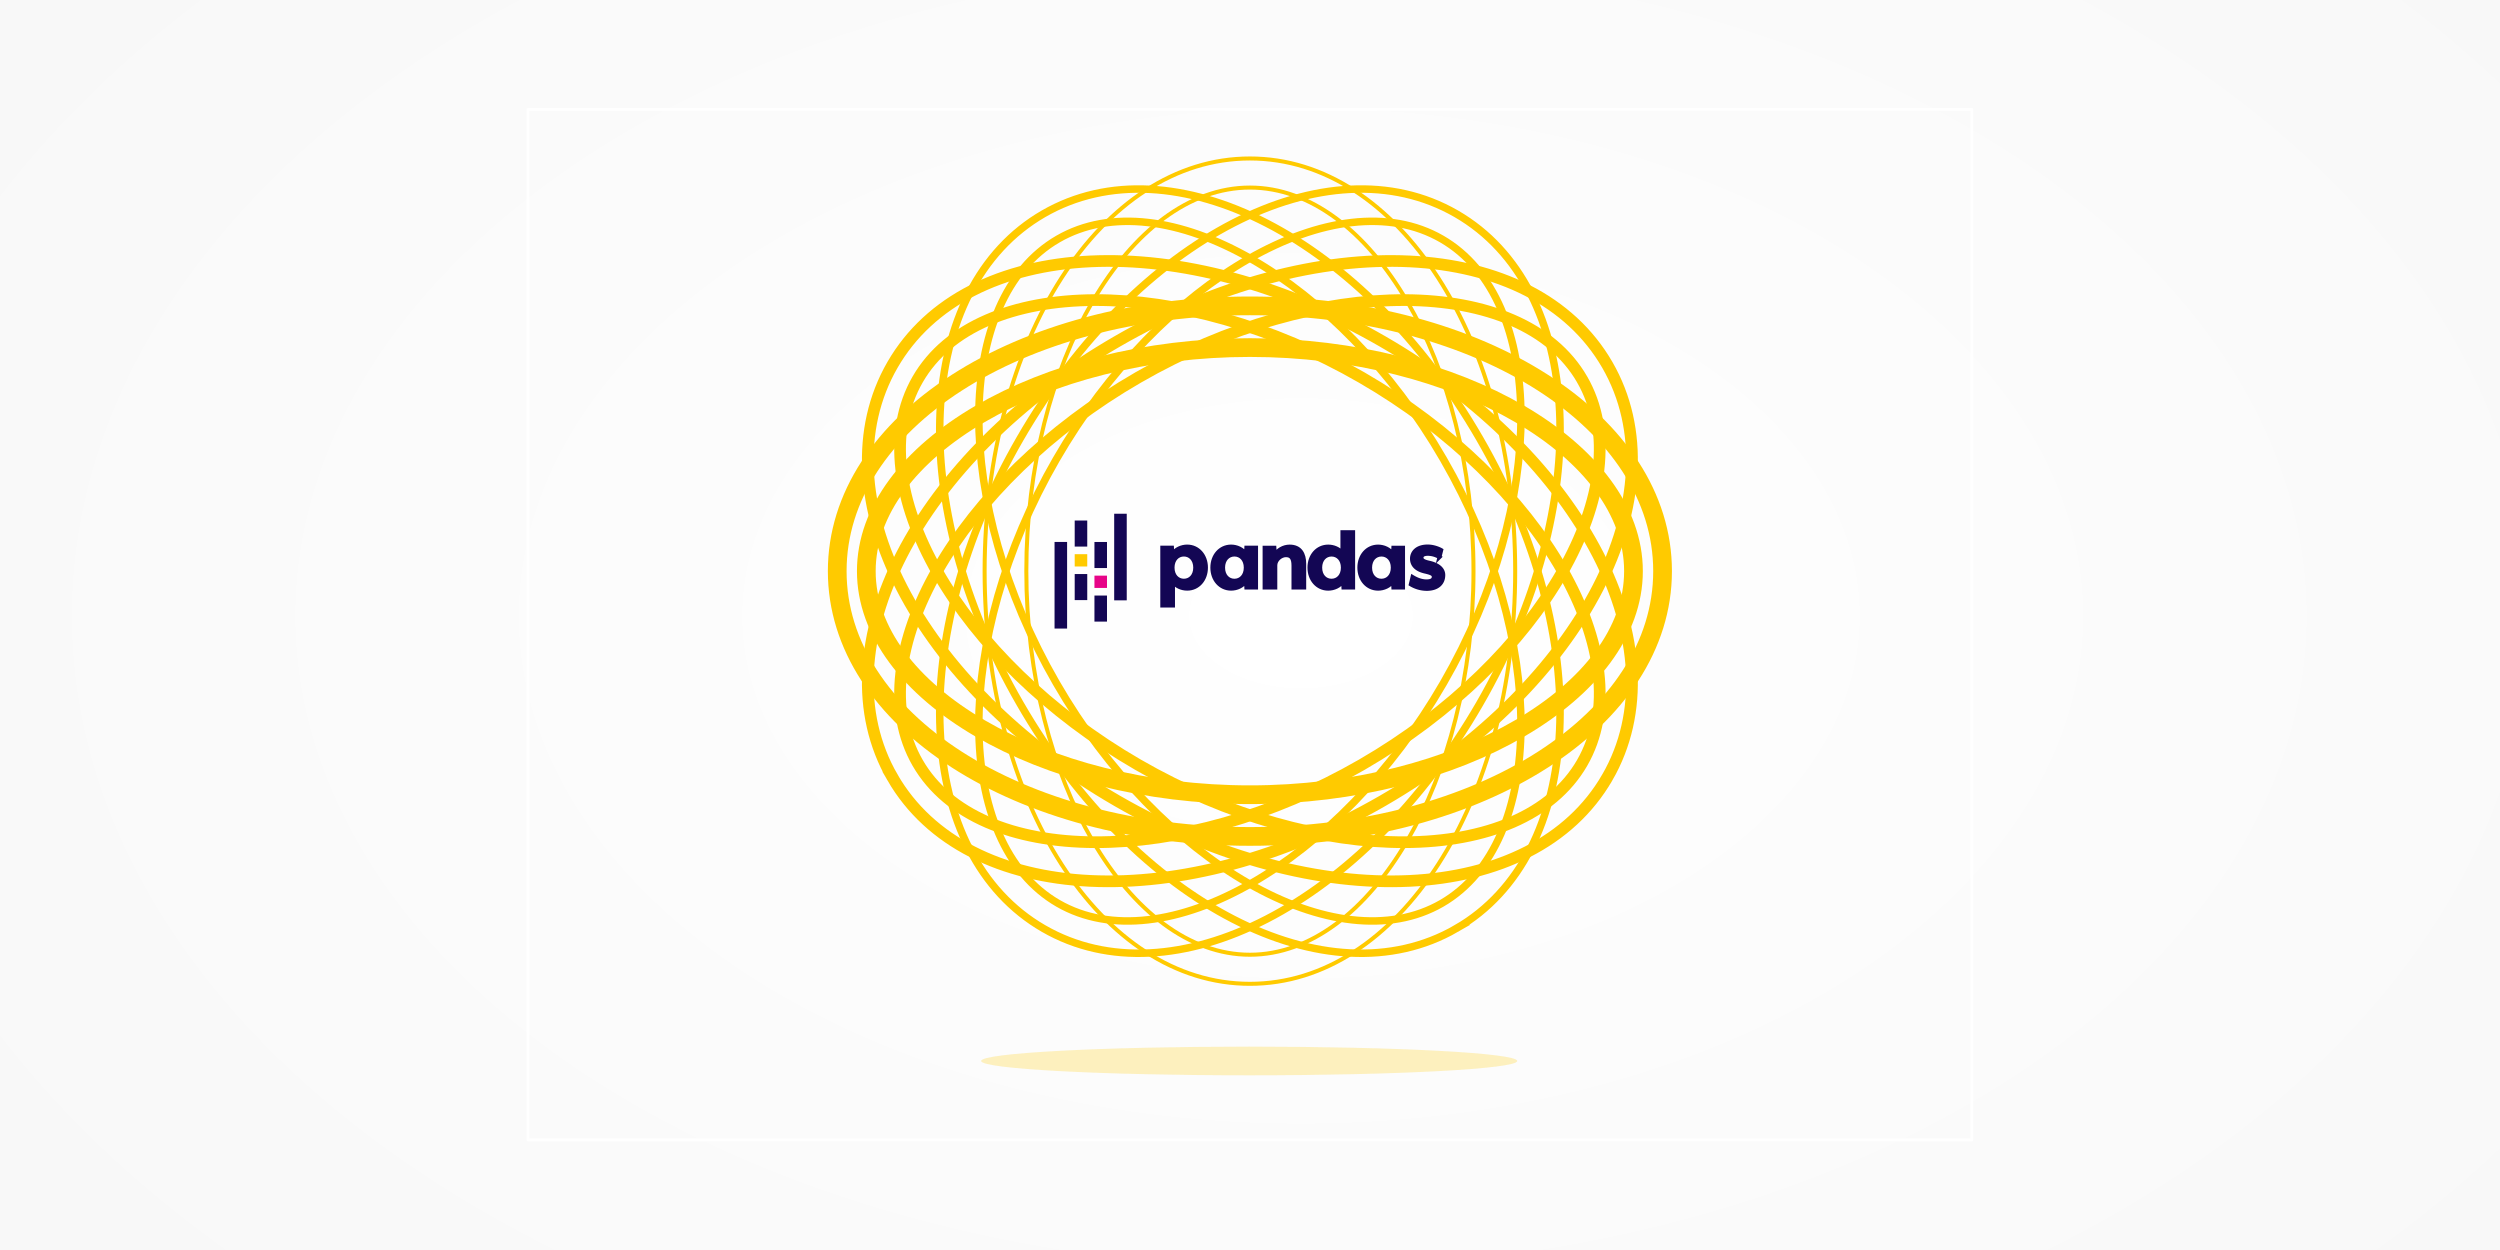 <?xml version="1.0" encoding="UTF-8" standalone="no"?>
<svg
   xmlns:dc="http://purl.org/dc/elements/1.1/"
   xmlns:cc="http://creativecommons.org/ns#"
   xmlns:rdf="http://www.w3.org/1999/02/22-rdf-syntax-ns#"
   xmlns:svg="http://www.w3.org/2000/svg"
   xmlns="http://www.w3.org/2000/svg"
   xmlns:xlink="http://www.w3.org/1999/xlink"
   xmlns:sodipodi="http://sodipodi.sourceforge.net/DTD/sodipodi-0.dtd"
   xmlns:inkscape="http://www.inkscape.org/namespaces/inkscape"
   width="158.75mm"
   height="79.375mm"
   viewBox="0 0 158.75 79.375"
   version="1.1"
   id="svg4007"
   inkscape:version="1.0.1 (0767f8302a, 2020-10-17)"
   sodipodi:docname="social_media.svg">
  <defs
     id="defs4001">
    <radialGradient
       inkscape:collect="always"
       xlink:href="#linearGradient769"
       id="radialGradient771"
       cx="267.758"
       cy="-51.948"
       fx="267.758"
       fy="-51.948"
       r="338.667"
       gradientTransform="matrix(-1.7799388e-5,-0.272,0.419,0,-114.841,75.65)"
       gradientUnits="userSpaceOnUse" />
    <linearGradient
       inkscape:collect="always"
       id="linearGradient769">
      <stop
         style="stop-color:#ffffff;stop-opacity:1"
         offset="0"
         id="stop765" />
      <stop
         style="stop-color:#f5f5f5;stop-opacity:1"
         offset="1"
         id="stop767" />
    </linearGradient>
    <filter
       inkscape:collect="always"
       style="color-interpolation-filters:sRGB"
       id="filter4707-2"
       x="-0.032"
       width="1.064"
       y="-0.6"
       height="2.2">
      <feGaussianBlur
         inkscape:collect="always"
         stdDeviation="1.196"
         id="feGaussianBlur4709-9" />
    </filter>
  </defs>
  <sodipodi:namedview
     id="base"
     pagecolor="#ffffff"
     bordercolor="#666666"
     borderopacity="1.0"
     inkscape:pageopacity="0.0"
     inkscape:pageshadow="2"
     inkscape:zoom="0.7"
     inkscape:cx="231.82725"
     inkscape:cy="131.18398"
     inkscape:document-units="mm"
     inkscape:current-layer="layer1"
     inkscape:document-rotation="0"
     showgrid="false"
     fit-margin-top="0"
     fit-margin-left="0"
     fit-margin-right="0"
     fit-margin-bottom="0"
     inkscape:window-width="1457"
     inkscape:window-height="993"
     inkscape:window-x="231"
     inkscape:window-y="0"
     inkscape:window-maximized="0" />
  <g
     inkscape:label="Layer 1"
     inkscape:groupmode="layer"
     id="layer1"
     transform="translate(219.226,36.286)">
    <rect
       id="rect120"
       width="158.75"
       height="79.375"
       x="-219.226"
       y="-36.286"
       style="fill:url(#radialGradient771);fill-opacity:1;stroke-width:0.268"
       inkscape:export-xdpi="96"
       inkscape:export-ydpi="96" />
    <g
       inkscape:label="Layer 1"
       id="layer1-0"
       transform="matrix(0.496,0,0,0.496,-151.106,-37.115)"
       inkscape:export-xdpi="96"
       inkscape:export-ydpi="96">
      <rect
         style="fill:none;stroke:#ffffff;stroke-width:0.366;stroke-linecap:round;stroke-linejoin:round"
         id="rect2731-8"
         width="184.843"
         height="131.926"
         x="-69.743"
         y="15.68" />
      <path
         d="m 22.679,127.624 c -19.045,0 -33.963,-23.206 -33.963,-52.831 0,-29.625 14.918,-52.833 33.963,-52.833 19.045,0 33.963,23.206 33.963,52.831 0,29.625 -14.918,52.833 -33.963,52.833 z m 0,-101.94 c -15.516,0 -28.624,22.489 -28.624,49.108 0,26.62 13.108,49.108 28.624,49.108 15.516,0 28.624,-22.489 28.624,-49.108 0,-26.62 -13.108,-49.108 -28.624,-49.108 z"
         fill="#f8af23"
         id="path2670-1"
         style="fill:#000000;fill-opacity:0;stroke:#ffca00;stroke-width:0.515;stroke-miterlimit:4;stroke-dasharray:none;stroke-opacity:1" />
      <path
         d="M -23.075,101.208 C -32.598,84.715 -19.96,60.192 5.696,45.38 31.353,30.567 58.91,31.883 68.432,48.376 c 9.523,16.494 -3.116,41.016 -28.772,55.829 -25.656,14.813 -53.213,13.497 -62.736,-2.997 z M 65.207,50.238 C 57.449,36.802 31.419,36.694 8.366,50.004 -14.687,63.314 -27.609,85.91 -19.851,99.347 c 7.758,13.437 33.788,13.544 56.841,0.235 23.053,-13.31 35.975,-35.906 28.217,-49.343 z"
         fill="#f8af23"
         id="path4513-3"
         style="fill:#000000;fill-opacity:0;stroke:#ffca00;stroke-width:1.498;stroke-miterlimit:4;stroke-dasharray:none;stroke-opacity:1" />
      <path
         d="m 68.432,101.208 c -9.523,16.494 -37.079,17.81 -62.735,2.997 C -19.958,89.393 -32.598,64.87 -23.075,48.376 c 9.523,-16.494 37.079,-17.81 62.735,-2.997 25.656,14.813 38.296,39.336 28.773,55.829 z M -19.85,50.238 c -7.758,13.437 5.164,36.033 28.217,49.343 C 31.421,112.891 57.45,112.784 65.208,99.347 72.966,85.91 60.044,63.313 36.991,50.004 13.937,36.694 -12.092,36.802 -19.85,50.238 Z"
         fill="#f8af23"
         id="path4515-1"
         style="fill:#000000;fill-opacity:0;stroke:#ffca00;stroke-width:1.498;stroke-miterlimit:4;stroke-dasharray:none;stroke-opacity:1" />
      <ellipse
         style="fill:#ffca00;fill-opacity:0.247;stroke:none;stroke-width:1;stroke-linecap:round;stroke-linejoin:round;stroke-miterlimit:4;stroke-dasharray:none;stroke-opacity:1;filter:url(#filter4707-2)"
         id="path4693-1"
         cx="228.126"
         cy="124.687"
         rx="44.679"
         ry="2.391"
         transform="matrix(0.768,0,0,0.768,-152.612,41.742)" />
      <path
         d="M -3.737,120.546 C -20.231,111.024 -21.547,83.467 -6.735,57.811 8.078,32.155 32.601,19.516 49.095,29.038 c 16.494,9.523 17.81,37.079 2.997,62.735 C 37.279,117.429 12.756,130.069 -3.737,120.546 Z M 47.232,32.264 C 33.795,24.506 11.199,37.428 -2.111,60.481 -15.42,83.534 -15.313,109.564 -1.876,117.322 11.561,125.079 34.158,112.158 47.467,89.104 60.777,66.051 60.669,40.022 47.232,32.264 Z"
         fill="#f8af23"
         id="path4755-0"
         style="fill:#000000;fill-opacity:0;stroke:#ffca00;stroke-width:0.959;stroke-miterlimit:4;stroke-dasharray:none;stroke-opacity:1" />
      <path
         d="M 49.095,120.546 C 32.601,130.069 8.079,117.43 -6.734,91.774 -21.547,66.118 -20.231,38.561 -3.737,29.038 12.756,19.516 37.279,32.154 52.091,57.81 c 14.813,25.656 13.497,53.213 -2.997,62.736 z M -1.875,32.264 C -15.312,40.022 -15.42,66.052 -2.11,89.105 11.2,112.158 33.796,125.079 47.233,117.322 60.67,109.564 60.777,83.534 47.468,60.481 34.158,37.427 11.562,24.506 -1.875,32.264 Z"
         fill="#f8af23"
         id="path4757-3"
         style="fill:#000000;fill-opacity:0;stroke:#ffca00;stroke-width:0.959;stroke-miterlimit:4;stroke-dasharray:none;stroke-opacity:1" />
      <path
         d="m -30.154,74.792 c 0,-19.045 23.206,-33.963 52.831,-33.963 29.625,4e-6 52.833,14.918 52.833,33.963 0,19.045 -23.206,33.963 -52.831,33.963 -29.625,0 -52.833,-14.918 -52.833,-33.963 z m 101.94,0 c 0,-15.516 -22.489,-28.624 -49.108,-28.624 -26.62,0 -49.108,13.108 -49.108,28.624 0,15.516 22.489,28.624 49.108,28.624 26.62,-10e-6 49.108,-13.108 49.108,-28.624 z"
         fill="#f8af23"
         id="path4759-4"
         style="fill:#000000;fill-opacity:0;stroke:#ffca00;stroke-width:2.397;stroke-miterlimit:4;stroke-dasharray:none;stroke-opacity:1" />
      <g
         id="g5534">
        <path
           class="cls-1"
           d="m 14.652,77.033 c -0.685,0 -1.382,-0.283 -1.819,-0.839 v 3.001 h -1.372 v -7.408 h 1.24 l 0.047,0.815 c 0.425,-0.626 1.181,-0.957 1.902,-0.957 1.382,0 2.401,1.158 2.401,2.694 0,1.536 -1.017,2.695 -2.399,2.694 z m -0.425,-4.371 c -0.804,0 -1.453,0.626 -1.453,1.678 0,1.052 0.65,1.679 1.453,1.679 0.804,0 1.453,-0.626 1.453,-1.678 0,-1.052 -0.65,-1.679 -1.453,-1.679 z"
           id="path2909-0"
           style="fill:#130654;fill-opacity:1;stroke:#130654;stroke-width:0.51;stroke-miterlimit:4;stroke-dasharray:none;stroke-opacity:1" />
        <path
           class="cls-1"
           d="m 22.222,76.893 -0.047,-0.815 c -0.425,0.626 -1.182,0.957 -1.903,0.956 -1.382,0 -2.401,-1.158 -2.401,-2.694 0,-1.536 1.016,-2.694 2.401,-2.694 0.721,0 1.477,0.333 1.903,0.957 l 0.047,-0.815 h 1.243 v 5.104 z m -1.524,-4.23 c -0.804,0 -1.453,0.626 -1.454,1.678 -6.84e-4,1.052 0.65,1.679 1.453,1.679 0.804,0 1.454,-0.626 1.454,-1.678 0,-1.052 -0.65,-1.679 -1.453,-1.679 z"
           id="path2911-3"
           style="fill:#130654;fill-opacity:1;stroke:#130654;stroke-width:0.51;stroke-miterlimit:4;stroke-dasharray:none;stroke-opacity:1" />
        <path
           class="cls-1"
           d="m 28.258,76.893 v -2.824 c 0,-0.992 -0.342,-1.323 -0.968,-1.323 -0.65,0 -1.359,0.59 -1.359,1.299 v 2.848 h -1.371 v -5.104 h 1.253 l 0.059,0.946 c 0.343,-0.65 1.11,-1.087 1.891,-1.087 1.358,0 1.867,0.946 1.867,2.209 v 3.037 z"
           id="path2913-9"
           style="fill:#130654;fill-opacity:1;stroke:#130654;stroke-width:0.51;stroke-miterlimit:4;stroke-dasharray:none;stroke-opacity:1" />
        <path
           class="cls-1"
           d="m 34.653,76.895 -0.047,-0.816 c -0.425,0.626 -1.182,0.957 -1.902,0.957 -1.382,0 -2.401,-1.158 -2.401,-2.694 0,-1.536 1.016,-2.694 2.401,-2.694 0.685,0 1.382,0.284 1.819,0.839 V 69.806 h 1.371 v 7.089 z m -1.524,-4.23 c -0.8,0 -1.453,0.626 -1.453,1.677 0,1.051 0.65,1.677 1.453,1.677 0.804,0 1.453,-0.626 1.453,-1.677 0,-1.052 -0.648,-1.677 -1.453,-1.677 z"
           id="path2915-1"
           style="fill:#130654;fill-opacity:1;stroke:#130654;stroke-width:0.51;stroke-miterlimit:4;stroke-dasharray:none;stroke-opacity:1" />
        <path
           class="cls-1"
           d="m 41.044,76.895 -0.047,-0.815 c -0.425,0.626 -1.182,0.956 -1.903,0.956 -1.382,0 -2.401,-1.158 -2.401,-2.694 0,-1.536 1.016,-2.694 2.401,-2.694 0.721,0 1.477,0.333 1.903,0.958 l 0.047,-0.816 h 1.24 v 5.104 z m -1.524,-4.23 c -0.8,0 -1.453,0.626 -1.454,1.678 -5.08e-4,1.052 0.65,1.676 1.453,1.676 0.803,0 1.454,-0.626 1.454,-1.678 0,-1.052 -0.65,-1.676 -1.453,-1.676 z"
           id="path2917-9"
           style="fill:#130654;fill-opacity:1;stroke:#130654;stroke-width:0.51;stroke-miterlimit:4;stroke-dasharray:none;stroke-opacity:1" />
        <path
           class="cls-1"
           d="M 45.32,77.061 A 4.012,4.012 0 0 1 43.276,76.482 l 0.225,-0.945 c 0.413,0.248 1.04,0.568 1.796,0.568 0.544,0 0.922,-0.165 0.922,-0.591 0,-0.366 -0.39,-0.496 -1.087,-0.662 -1.252,-0.272 -1.701,-0.934 -1.701,-1.655 0,-0.804 0.626,-1.559 2.009,-1.559 0.839,0 1.572,0.366 1.734,0.461 l -0.225,0.898 a 2.974,2.974 0 0 0 -1.476,-0.425 c -0.555,0 -0.827,0.189 -0.827,0.496 0,0.342 0.355,0.496 0.898,0.626 1.347,0.283 1.891,0.91 1.891,1.595 0.003,1.098 -0.801,1.772 -2.113,1.772 z"
           id="path2919-6"
           style="fill:#130654;fill-opacity:1;stroke:#130654;stroke-width:0.51;stroke-miterlimit:4;stroke-dasharray:none;stroke-opacity:1" />
        <rect
           class="cls-1"
           x="0.249"
           y="68.311"
           width="1.607"
           height="3.336"
           id="rect2921-9"
           style="fill:#130654;fill-opacity:1;stroke:none;stroke-width:0.51;stroke-miterlimit:4;stroke-dasharray:none" />
        <rect
           class="cls-1"
           x="0.249"
           y="75.163"
           width="1.607"
           height="3.336"
           id="rect2923-3"
           style="fill:#130654;fill-opacity:1;stroke:none;stroke-width:0.51;stroke-miterlimit:4;stroke-dasharray:none" />
        <rect
           class="cls-1"
           x="-2.331"
           y="71.054"
           width="1.607"
           height="11.088"
           id="rect2927-3"
           style="fill:#130654;fill-opacity:1;stroke:none;stroke-width:0.51;stroke-miterlimit:4;stroke-dasharray:none" />
        <rect
           class="cls-1"
           x="2.777"
           y="77.916"
           width="1.607"
           height="3.336"
           id="rect2929-8"
           style="fill:#130654;fill-opacity:1;stroke:none;stroke-width:0.51;stroke-miterlimit:4;stroke-dasharray:none" />
        <rect
           class="cls-1"
           x="2.777"
           y="71.058"
           width="1.607"
           height="3.336"
           id="rect2931-0"
           style="fill:#130654;fill-opacity:1;stroke:none;stroke-width:0.51;stroke-miterlimit:4;stroke-dasharray:none" />
        <rect
           class="cls-1"
           x="5.304"
           y="67.442"
           width="1.607"
           height="11.088"
           id="rect2935-5"
           style="fill:#130654;fill-opacity:1;stroke:none;stroke-width:0.51;stroke-miterlimit:4;stroke-dasharray:none" />
        <rect
           class="cls-2"
           x="0.249"
           y="72.621"
           width="1.607"
           height="1.574"
           id="rect2925-7"
           style="fill:#ffca00;stroke:none;stroke-width:0.51;stroke-miterlimit:4;stroke-dasharray:none" />
        <rect
           class="cls-3"
           x="2.777"
           y="75.368"
           width="1.607"
           height="1.574"
           id="rect2933-6"
           style="fill:#e70488;stroke:none;stroke-width:0.51;stroke-miterlimit:4;stroke-dasharray:none" />
      </g>
    </g>
  </g>
</svg>
